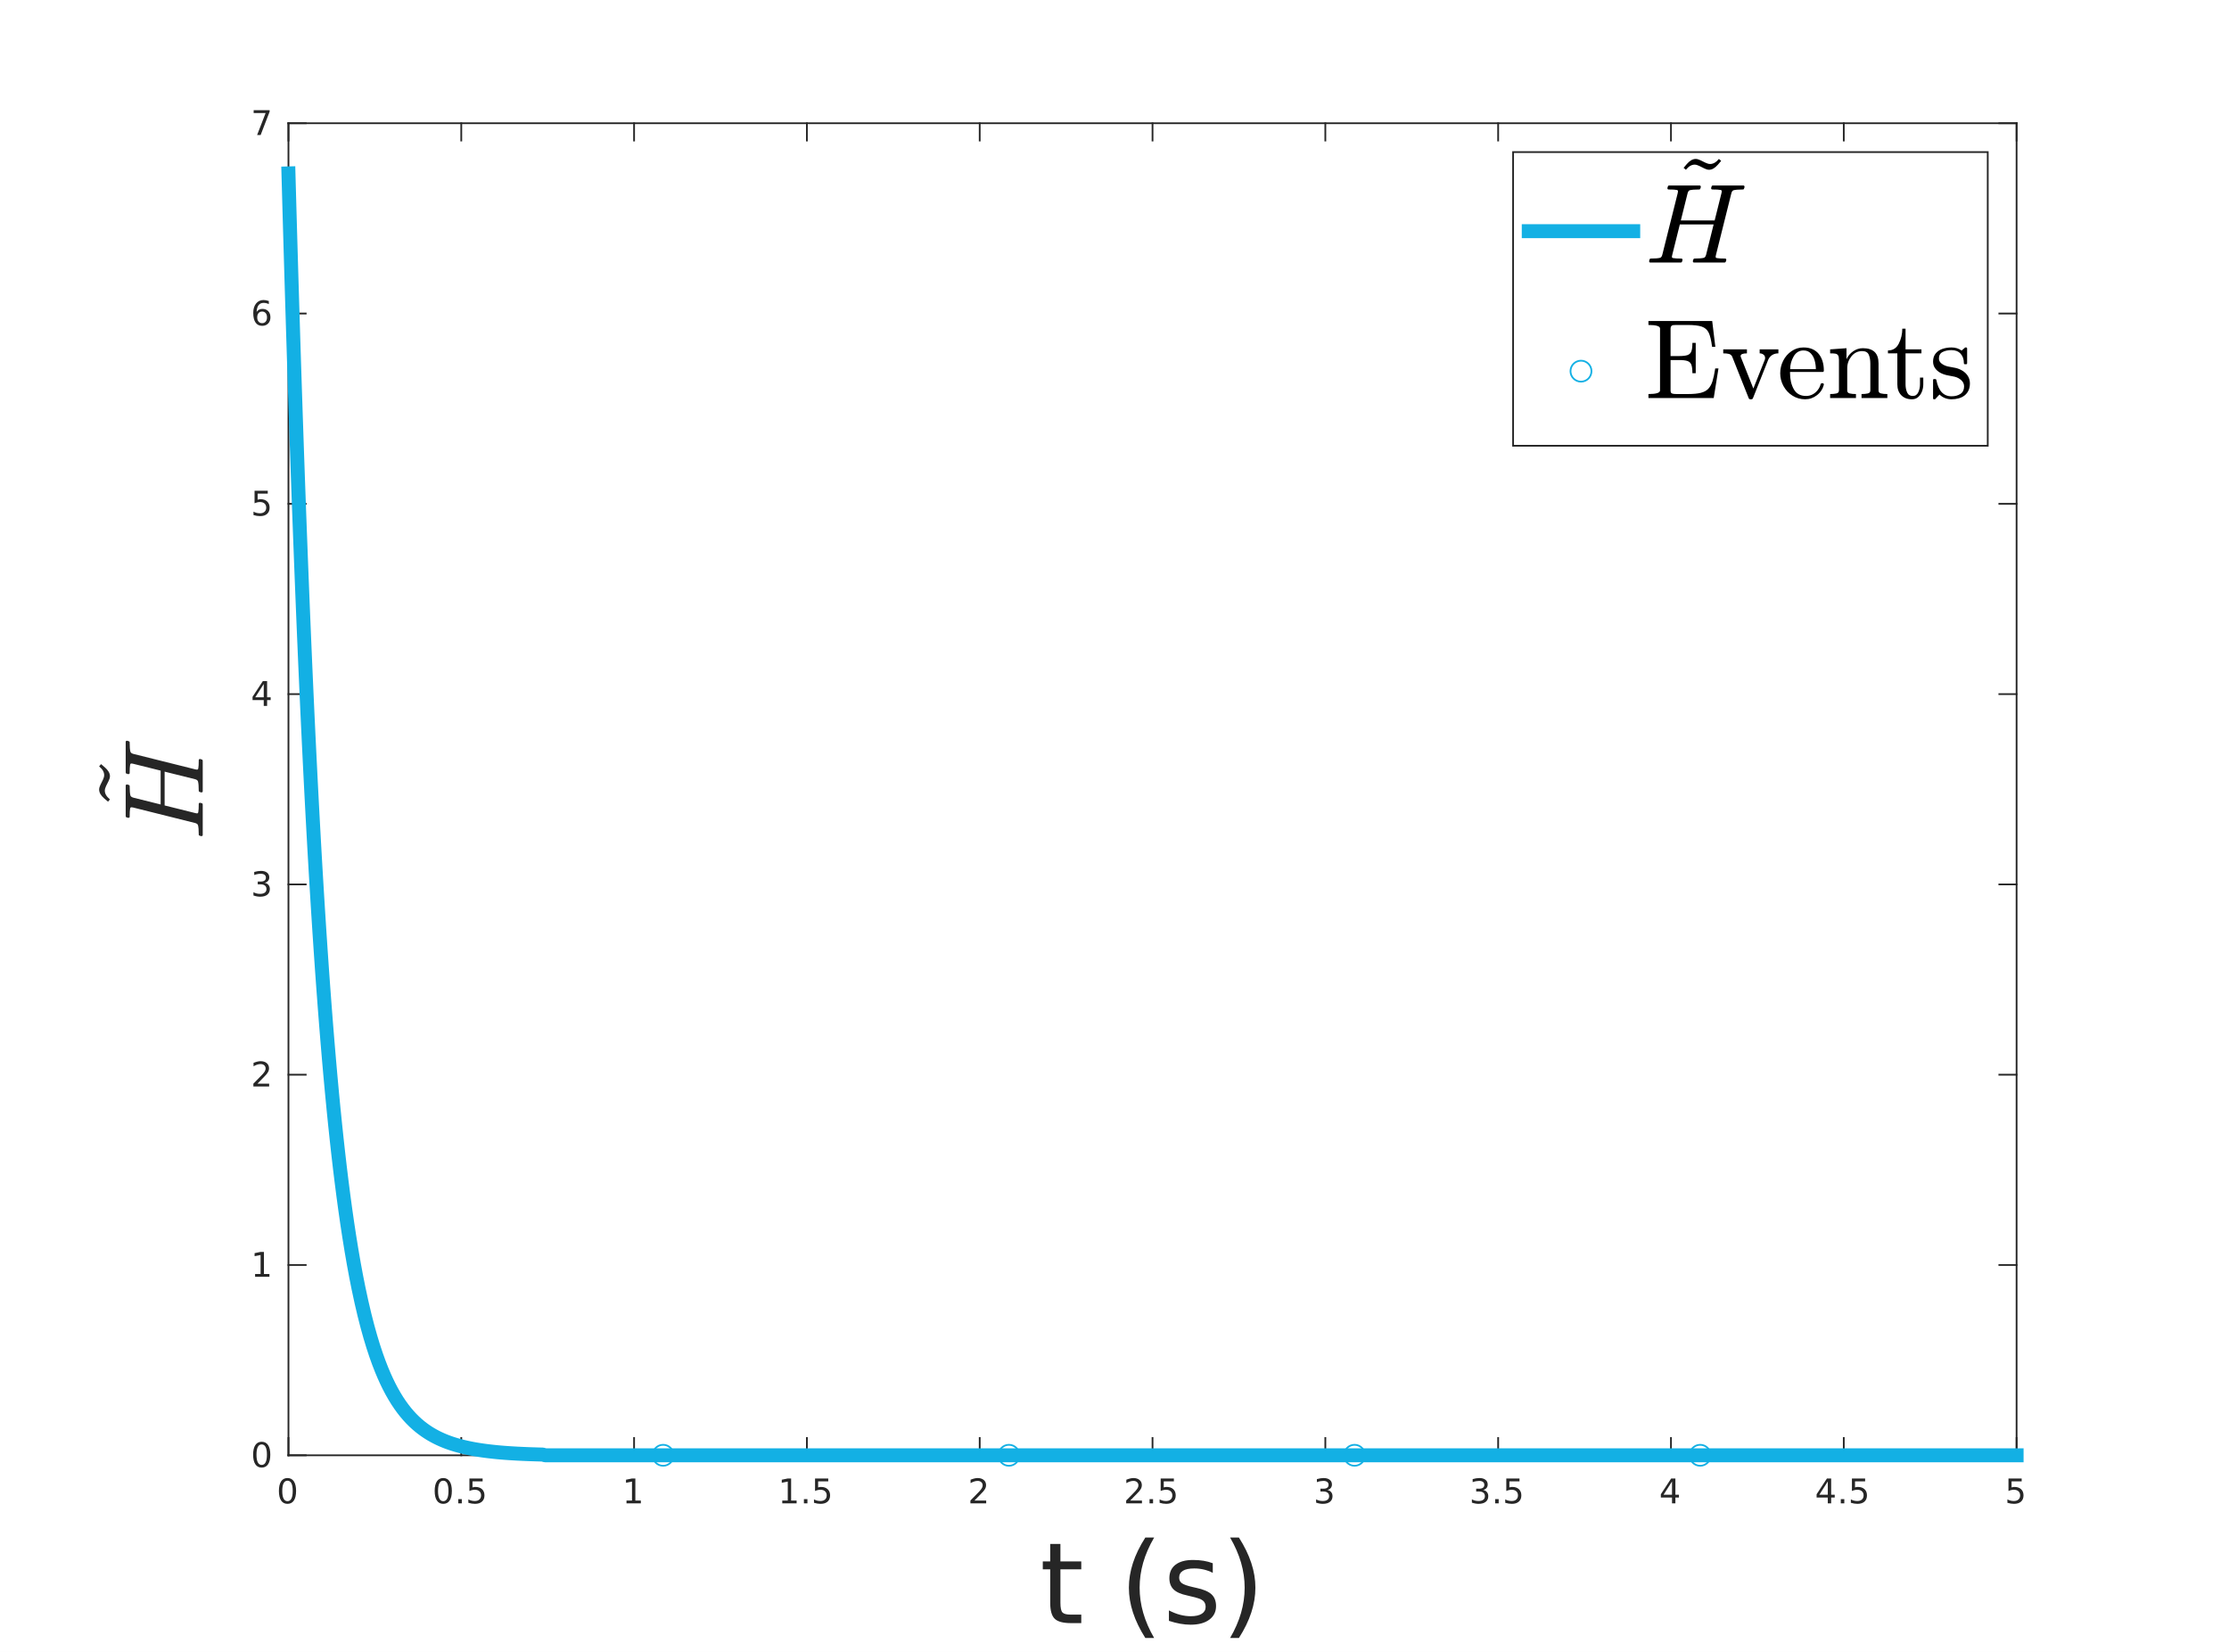 <?xml version="1.0"?>
<!DOCTYPE svg PUBLIC '-//W3C//DTD SVG 1.0//EN'
          'http://www.w3.org/TR/2001/REC-SVG-20010904/DTD/svg10.dtd'>
<svg xmlns:xlink="http://www.w3.org/1999/xlink" style="fill-opacity:1; color-rendering:auto; color-interpolation:auto; text-rendering:auto; stroke:black; stroke-linecap:square; stroke-miterlimit:10; shape-rendering:auto; stroke-opacity:1; fill:black; stroke-dasharray:none; font-weight:normal; stroke-width:1; font-family:'Dialog'; font-style:normal; stroke-linejoin:miter; font-size:12px; stroke-dashoffset:0; image-rendering:auto;" width="850" height="630" xmlns="http://www.w3.org/2000/svg"
><rect width="100%" height="100%" fill="#808080" stroke="none"/><!--Generated by the Batik Graphics2D SVG Generator--><defs id="genericDefs"
  /><g
  ><defs id="defs1"
    ><clipPath clipPathUnits="userSpaceOnUse" id="clipPath1"
      ><path d="M0 0 L850 0 L850 630 L0 630 L0 0 Z"
      /></clipPath
    ></defs
    ><g style="fill:white; stroke:white;"
    ><rect x="0" y="0" width="850" style="clip-path:url(#clipPath1); stroke:none;" height="630"
    /></g
    ><g style="fill:white; text-rendering:optimizeSpeed; color-rendering:optimizeSpeed; image-rendering:optimizeSpeed; shape-rendering:crispEdges; stroke:white; color-interpolation:sRGB;"
    ><rect x="0" width="850" height="630" y="0" style="stroke:none;"
      /><path style="stroke:none;" d="M110 555 L769 555 L769 47 L110 47 Z"
    /></g
    ><g style="fill:rgb(38,38,38); text-rendering:geometricPrecision; image-rendering:optimizeQuality; color-rendering:optimizeQuality; stroke-linejoin:round; stroke:rgb(38,38,38); color-interpolation:linearRGB; stroke-width:0.667;"
    ><line y2="555" style="fill:none;" x1="110" x2="769" y1="555"
      /><line y2="47" style="fill:none;" x1="110" x2="769" y1="47"
      /><line y2="548.42" style="fill:none;" x1="110" x2="110" y1="555"
      /><line y2="548.42" style="fill:none;" x1="175.9" x2="175.9" y1="555"
      /><line y2="548.42" style="fill:none;" x1="241.8" x2="241.8" y1="555"
      /><line y2="548.42" style="fill:none;" x1="307.7" x2="307.7" y1="555"
      /><line y2="548.42" style="fill:none;" x1="373.6" x2="373.6" y1="555"
      /><line y2="548.42" style="fill:none;" x1="439.5" x2="439.5" y1="555"
      /><line y2="548.42" style="fill:none;" x1="505.4" x2="505.4" y1="555"
      /><line y2="548.42" style="fill:none;" x1="571.3" x2="571.3" y1="555"
      /><line y2="548.42" style="fill:none;" x1="637.2" x2="637.2" y1="555"
      /><line y2="548.42" style="fill:none;" x1="703.1" x2="703.1" y1="555"
      /><line y2="548.42" style="fill:none;" x1="769" x2="769" y1="555"
      /><line y2="53.58" style="fill:none;" x1="110" x2="110" y1="47"
      /><line y2="53.58" style="fill:none;" x1="175.9" x2="175.9" y1="47"
      /><line y2="53.58" style="fill:none;" x1="241.8" x2="241.8" y1="47"
      /><line y2="53.58" style="fill:none;" x1="307.7" x2="307.7" y1="47"
      /><line y2="53.58" style="fill:none;" x1="373.6" x2="373.6" y1="47"
      /><line y2="53.58" style="fill:none;" x1="439.5" x2="439.5" y1="47"
      /><line y2="53.58" style="fill:none;" x1="505.4" x2="505.4" y1="47"
      /><line y2="53.58" style="fill:none;" x1="571.3" x2="571.3" y1="47"
      /><line y2="53.58" style="fill:none;" x1="637.2" x2="637.2" y1="47"
      /><line y2="53.58" style="fill:none;" x1="703.1" x2="703.1" y1="47"
      /><line y2="53.58" style="fill:none;" x1="769" x2="769" y1="47"
    /></g
    ><g transform="translate(110,560.333)" style="font-size:13.333px; fill:rgb(38,38,38); text-rendering:geometricPrecision; image-rendering:optimizeQuality; color-rendering:optimizeQuality; font-family:'SansSerif'; stroke:rgb(38,38,38); color-interpolation:linearRGB;"
    ><path style="stroke:none;" d="M-0.375 4.359 Q-1.359 4.359 -1.859 5.336 Q-2.359 6.312 -2.359 8.266 Q-2.359 10.219 -1.859 11.195 Q-1.359 12.172 -0.375 12.172 Q0.625 12.172 1.125 11.195 Q1.625 10.219 1.625 8.266 Q1.625 6.312 1.125 5.336 Q0.625 4.359 -0.375 4.359 ZM-0.375 3.344 Q1.219 3.344 2.062 4.609 Q2.906 5.875 2.906 8.266 Q2.906 10.656 2.062 11.922 Q1.219 13.188 -0.375 13.188 Q-1.953 13.188 -2.797 11.922 Q-3.641 10.656 -3.641 8.266 Q-3.641 5.875 -2.797 4.609 Q-1.953 3.344 -0.375 3.344 Z"
    /></g
    ><g transform="translate(175.9,560.333)" style="font-size:13.333px; fill:rgb(38,38,38); text-rendering:geometricPrecision; image-rendering:optimizeQuality; color-rendering:optimizeQuality; font-family:'SansSerif'; stroke:rgb(38,38,38); color-interpolation:linearRGB;"
    ><path style="stroke:none;" d="M-6.875 4.359 Q-7.859 4.359 -8.359 5.336 Q-8.859 6.312 -8.859 8.266 Q-8.859 10.219 -8.359 11.195 Q-7.859 12.172 -6.875 12.172 Q-5.875 12.172 -5.375 11.195 Q-4.875 10.219 -4.875 8.266 Q-4.875 6.312 -5.375 5.336 Q-5.875 4.359 -6.875 4.359 ZM-6.875 3.344 Q-5.281 3.344 -4.438 4.609 Q-3.594 5.875 -3.594 8.266 Q-3.594 10.656 -4.438 11.922 Q-5.281 13.188 -6.875 13.188 Q-8.453 13.188 -9.297 11.922 Q-10.141 10.656 -10.141 8.266 Q-10.141 5.875 -9.297 4.609 Q-8.453 3.344 -6.875 3.344 ZM-1.14 11.391 L0.204 11.391 L0.204 13 L-1.14 13 L-1.14 11.391 ZM3.108 3.516 L8.139 3.516 L8.139 4.609 L4.28 4.609 L4.28 6.922 Q4.561 6.828 4.842 6.781 Q5.123 6.734 5.389 6.734 Q6.983 6.734 7.912 7.602 Q8.842 8.469 8.842 9.953 Q8.842 11.484 7.889 12.336 Q6.936 13.188 5.202 13.188 Q4.608 13.188 3.983 13.086 Q3.358 12.984 2.701 12.781 L2.701 11.484 Q3.28 11.797 3.889 11.953 Q4.498 12.109 5.17 12.109 Q6.28 12.109 6.92 11.531 Q7.561 10.953 7.561 9.953 Q7.561 8.969 6.92 8.391 Q6.28 7.812 5.17 7.812 Q4.655 7.812 4.147 7.93 Q3.639 8.047 3.108 8.281 L3.108 3.516 Z"
    /></g
    ><g transform="translate(241.8,560.333)" style="font-size:13.333px; fill:rgb(38,38,38); text-rendering:geometricPrecision; image-rendering:optimizeQuality; color-rendering:optimizeQuality; font-family:'SansSerif'; stroke:rgb(38,38,38); color-interpolation:linearRGB;"
    ><path style="stroke:none;" d="M-2.891 11.922 L-0.797 11.922 L-0.797 4.688 L-3.078 5.141 L-3.078 3.984 L-0.812 3.516 L0.484 3.516 L0.484 11.922 L2.578 11.922 L2.578 13 L-2.891 13 L-2.891 11.922 Z"
    /></g
    ><g transform="translate(307.7,560.333)" style="font-size:13.333px; fill:rgb(38,38,38); text-rendering:geometricPrecision; image-rendering:optimizeQuality; color-rendering:optimizeQuality; font-family:'SansSerif'; stroke:rgb(38,38,38); color-interpolation:linearRGB;"
    ><path style="stroke:none;" d="M-9.391 11.922 L-7.297 11.922 L-7.297 4.688 L-9.578 5.141 L-9.578 3.984 L-7.312 3.516 L-6.016 3.516 L-6.016 11.922 L-3.922 11.922 L-3.922 13 L-9.391 13 L-9.391 11.922 ZM-1.14 11.391 L0.204 11.391 L0.204 13 L-1.14 13 L-1.14 11.391 ZM3.108 3.516 L8.139 3.516 L8.139 4.609 L4.28 4.609 L4.28 6.922 Q4.561 6.828 4.842 6.781 Q5.123 6.734 5.389 6.734 Q6.983 6.734 7.912 7.602 Q8.842 8.469 8.842 9.953 Q8.842 11.484 7.889 12.336 Q6.936 13.188 5.202 13.188 Q4.608 13.188 3.983 13.086 Q3.358 12.984 2.701 12.781 L2.701 11.484 Q3.28 11.797 3.889 11.953 Q4.498 12.109 5.17 12.109 Q6.28 12.109 6.92 11.531 Q7.561 10.953 7.561 9.953 Q7.561 8.969 6.92 8.391 Q6.28 7.812 5.17 7.812 Q4.655 7.812 4.147 7.93 Q3.639 8.047 3.108 8.281 L3.108 3.516 Z"
    /></g
    ><g transform="translate(373.6,560.333)" style="font-size:13.333px; fill:rgb(38,38,38); text-rendering:geometricPrecision; image-rendering:optimizeQuality; color-rendering:optimizeQuality; font-family:'SansSerif'; stroke:rgb(38,38,38); color-interpolation:linearRGB;"
    ><path style="stroke:none;" d="M-2 11.922 L2.469 11.922 L2.469 13 L-3.547 13 L-3.547 11.922 Q-2.812 11.172 -1.555 9.898 Q-0.297 8.625 0.031 8.25 Q0.641 7.562 0.883 7.078 Q1.125 6.594 1.125 6.141 Q1.125 5.375 0.602 4.906 Q0.078 4.438 -0.781 4.438 Q-1.391 4.438 -2.055 4.641 Q-2.719 4.844 -3.484 5.281 L-3.484 3.984 Q-2.703 3.672 -2.031 3.508 Q-1.359 3.344 -0.812 3.344 Q0.672 3.344 1.547 4.086 Q2.422 4.828 2.422 6.062 Q2.422 6.641 2.203 7.164 Q1.984 7.688 1.406 8.391 Q1.25 8.578 0.398 9.461 Q-0.453 10.344 -2 11.922 Z"
    /></g
    ><g transform="translate(439.5,560.333)" style="font-size:13.333px; fill:rgb(38,38,38); text-rendering:geometricPrecision; image-rendering:optimizeQuality; color-rendering:optimizeQuality; font-family:'SansSerif'; stroke:rgb(38,38,38); color-interpolation:linearRGB;"
    ><path style="stroke:none;" d="M-8.5 11.922 L-4.031 11.922 L-4.031 13 L-10.047 13 L-10.047 11.922 Q-9.312 11.172 -8.055 9.898 Q-6.797 8.625 -6.469 8.25 Q-5.859 7.562 -5.617 7.078 Q-5.375 6.594 -5.375 6.141 Q-5.375 5.375 -5.898 4.906 Q-6.422 4.438 -7.281 4.438 Q-7.891 4.438 -8.555 4.641 Q-9.219 4.844 -9.984 5.281 L-9.984 3.984 Q-9.203 3.672 -8.531 3.508 Q-7.859 3.344 -7.312 3.344 Q-5.828 3.344 -4.953 4.086 Q-4.078 4.828 -4.078 6.062 Q-4.078 6.641 -4.297 7.164 Q-4.516 7.688 -5.094 8.391 Q-5.25 8.578 -6.102 9.461 Q-6.953 10.344 -8.5 11.922 ZM-1.14 11.391 L0.204 11.391 L0.204 13 L-1.14 13 L-1.14 11.391 ZM3.108 3.516 L8.139 3.516 L8.139 4.609 L4.28 4.609 L4.28 6.922 Q4.561 6.828 4.842 6.781 Q5.123 6.734 5.389 6.734 Q6.983 6.734 7.912 7.602 Q8.842 8.469 8.842 9.953 Q8.842 11.484 7.889 12.336 Q6.936 13.188 5.202 13.188 Q4.608 13.188 3.983 13.086 Q3.358 12.984 2.701 12.781 L2.701 11.484 Q3.28 11.797 3.889 11.953 Q4.498 12.109 5.17 12.109 Q6.28 12.109 6.92 11.531 Q7.561 10.953 7.561 9.953 Q7.561 8.969 6.92 8.391 Q6.28 7.812 5.17 7.812 Q4.655 7.812 4.147 7.93 Q3.639 8.047 3.108 8.281 L3.108 3.516 Z"
    /></g
    ><g transform="translate(505.4,560.333)" style="font-size:13.333px; fill:rgb(38,38,38); text-rendering:geometricPrecision; image-rendering:optimizeQuality; color-rendering:optimizeQuality; font-family:'SansSerif'; stroke:rgb(38,38,38); color-interpolation:linearRGB;"
    ><path style="stroke:none;" d="M0.781 7.891 Q1.703 8.094 2.219 8.711 Q2.734 9.328 2.734 10.25 Q2.734 11.641 1.766 12.414 Q0.797 13.188 -0.984 13.188 Q-1.578 13.188 -2.211 13.07 Q-2.844 12.953 -3.516 12.719 L-3.516 11.469 Q-2.969 11.781 -2.336 11.945 Q-1.703 12.109 -1.016 12.109 Q0.188 12.109 0.82 11.633 Q1.453 11.156 1.453 10.25 Q1.453 9.406 0.867 8.938 Q0.281 8.469 -0.766 8.469 L-1.875 8.469 L-1.875 7.406 L-0.719 7.406 Q0.234 7.406 0.734 7.031 Q1.234 6.656 1.234 5.938 Q1.234 5.219 0.719 4.828 Q0.203 4.438 -0.766 4.438 Q-1.297 4.438 -1.898 4.547 Q-2.5 4.656 -3.219 4.906 L-3.219 3.75 Q-2.5 3.547 -1.859 3.445 Q-1.219 3.344 -0.656 3.344 Q0.812 3.344 1.664 4.008 Q2.516 4.672 2.516 5.812 Q2.516 6.594 2.062 7.141 Q1.609 7.688 0.781 7.891 Z"
    /></g
    ><g transform="translate(571.3,560.333)" style="font-size:13.333px; fill:rgb(38,38,38); text-rendering:geometricPrecision; image-rendering:optimizeQuality; color-rendering:optimizeQuality; font-family:'SansSerif'; stroke:rgb(38,38,38); color-interpolation:linearRGB;"
    ><path style="stroke:none;" d="M-5.719 7.891 Q-4.797 8.094 -4.281 8.711 Q-3.766 9.328 -3.766 10.25 Q-3.766 11.641 -4.734 12.414 Q-5.703 13.188 -7.484 13.188 Q-8.078 13.188 -8.711 13.07 Q-9.344 12.953 -10.016 12.719 L-10.016 11.469 Q-9.469 11.781 -8.836 11.945 Q-8.203 12.109 -7.516 12.109 Q-6.312 12.109 -5.68 11.633 Q-5.047 11.156 -5.047 10.25 Q-5.047 9.406 -5.633 8.938 Q-6.219 8.469 -7.266 8.469 L-8.375 8.469 L-8.375 7.406 L-7.219 7.406 Q-6.266 7.406 -5.766 7.031 Q-5.266 6.656 -5.266 5.938 Q-5.266 5.219 -5.781 4.828 Q-6.297 4.438 -7.266 4.438 Q-7.797 4.438 -8.398 4.547 Q-9 4.656 -9.719 4.906 L-9.719 3.75 Q-9 3.547 -8.359 3.445 Q-7.719 3.344 -7.156 3.344 Q-5.688 3.344 -4.836 4.008 Q-3.984 4.672 -3.984 5.812 Q-3.984 6.594 -4.438 7.141 Q-4.891 7.688 -5.719 7.891 ZM-1.14 11.391 L0.204 11.391 L0.204 13 L-1.14 13 L-1.14 11.391 ZM3.108 3.516 L8.139 3.516 L8.139 4.609 L4.28 4.609 L4.28 6.922 Q4.561 6.828 4.842 6.781 Q5.123 6.734 5.389 6.734 Q6.983 6.734 7.912 7.602 Q8.842 8.469 8.842 9.953 Q8.842 11.484 7.889 12.336 Q6.936 13.188 5.202 13.188 Q4.608 13.188 3.983 13.086 Q3.358 12.984 2.701 12.781 L2.701 11.484 Q3.28 11.797 3.889 11.953 Q4.498 12.109 5.17 12.109 Q6.28 12.109 6.92 11.531 Q7.561 10.953 7.561 9.953 Q7.561 8.969 6.92 8.391 Q6.28 7.812 5.17 7.812 Q4.655 7.812 4.147 7.93 Q3.639 8.047 3.108 8.281 L3.108 3.516 Z"
    /></g
    ><g transform="translate(637.2,560.333)" style="font-size:13.333px; fill:rgb(38,38,38); text-rendering:geometricPrecision; image-rendering:optimizeQuality; color-rendering:optimizeQuality; font-family:'SansSerif'; stroke:rgb(38,38,38); color-interpolation:linearRGB;"
    ><path style="stroke:none;" d="M0.406 4.641 L-2.828 9.703 L0.406 9.703 L0.406 4.641 ZM0.078 3.516 L1.688 3.516 L1.688 9.703 L3.047 9.703 L3.047 10.766 L1.688 10.766 L1.688 13 L0.406 13 L0.406 10.766 L-3.859 10.766 L-3.859 9.531 L0.078 3.516 Z"
    /></g
    ><g transform="translate(703.1,560.333)" style="font-size:13.333px; fill:rgb(38,38,38); text-rendering:geometricPrecision; image-rendering:optimizeQuality; color-rendering:optimizeQuality; font-family:'SansSerif'; stroke:rgb(38,38,38); color-interpolation:linearRGB;"
    ><path style="stroke:none;" d="M-6.094 4.641 L-9.328 9.703 L-6.094 9.703 L-6.094 4.641 ZM-6.422 3.516 L-4.812 3.516 L-4.812 9.703 L-3.453 9.703 L-3.453 10.766 L-4.812 10.766 L-4.812 13 L-6.094 13 L-6.094 10.766 L-10.359 10.766 L-10.359 9.531 L-6.422 3.516 ZM-1.14 11.391 L0.204 11.391 L0.204 13 L-1.14 13 L-1.14 11.391 ZM3.108 3.516 L8.139 3.516 L8.139 4.609 L4.28 4.609 L4.28 6.922 Q4.561 6.828 4.842 6.781 Q5.123 6.734 5.389 6.734 Q6.983 6.734 7.912 7.602 Q8.842 8.469 8.842 9.953 Q8.842 11.484 7.889 12.336 Q6.936 13.188 5.202 13.188 Q4.608 13.188 3.983 13.086 Q3.358 12.984 2.701 12.781 L2.701 11.484 Q3.28 11.797 3.889 11.953 Q4.498 12.109 5.17 12.109 Q6.28 12.109 6.92 11.531 Q7.561 10.953 7.561 9.953 Q7.561 8.969 6.92 8.391 Q6.28 7.812 5.17 7.812 Q4.655 7.812 4.147 7.93 Q3.639 8.047 3.108 8.281 L3.108 3.516 Z"
    /></g
    ><g transform="translate(769,560.333)" style="font-size:13.333px; fill:rgb(38,38,38); text-rendering:geometricPrecision; image-rendering:optimizeQuality; color-rendering:optimizeQuality; font-family:'SansSerif'; stroke:rgb(38,38,38); color-interpolation:linearRGB;"
    ><path style="stroke:none;" d="M-3.094 3.516 L1.938 3.516 L1.938 4.609 L-1.922 4.609 L-1.922 6.922 Q-1.641 6.828 -1.359 6.781 Q-1.078 6.734 -0.812 6.734 Q0.781 6.734 1.711 7.602 Q2.641 8.469 2.641 9.953 Q2.641 11.484 1.688 12.336 Q0.734 13.188 -1 13.188 Q-1.594 13.188 -2.219 13.086 Q-2.844 12.984 -3.5 12.781 L-3.5 11.484 Q-2.922 11.797 -2.312 11.953 Q-1.703 12.109 -1.031 12.109 Q0.078 12.109 0.719 11.531 Q1.359 10.953 1.359 9.953 Q1.359 8.969 0.719 8.391 Q0.078 7.812 -1.031 7.812 Q-1.547 7.812 -2.055 7.93 Q-2.562 8.047 -3.094 8.281 L-3.094 3.516 Z"
    /></g
    ><g transform="translate(439.5,579)" style="font-size:42.667px; fill:rgb(38,38,38); text-rendering:geometricPrecision; image-rendering:optimizeQuality; color-rendering:optimizeQuality; font-family:'SansSerif'; stroke:rgb(38,38,38); color-interpolation:linearRGB;"
    ><path style="stroke:none;" d="M-35.125 9.812 L-35.125 16.484 L-27.172 16.484 L-27.172 19.484 L-35.125 19.484 L-35.125 32.25 Q-35.125 35.125 -34.336 35.945 Q-33.547 36.766 -31.141 36.766 L-27.172 36.766 L-27.172 40 L-31.141 40 Q-35.609 40 -37.312 38.328 Q-39.016 36.656 -39.016 32.25 L-39.016 19.484 L-41.844 19.484 L-41.844 16.484 L-39.016 16.484 L-39.016 9.812 L-35.125 9.812 ZM0.612 7.375 Q-2.2 12.203 -3.559 16.93 Q-4.919 21.656 -4.919 26.5 Q-4.919 31.344 -3.544 36.102 Q-2.169 40.859 0.612 45.672 L-2.747 45.672 Q-5.888 40.734 -7.45 35.969 Q-9.013 31.203 -9.013 26.5 Q-9.013 21.812 -7.466 17.07 Q-5.919 12.328 -2.747 7.375 L0.612 7.375 ZM22.973 17.172 L22.973 20.828 Q21.332 19.984 19.567 19.57 Q17.801 19.156 15.91 19.156 Q13.035 19.156 11.598 20.039 Q10.16 20.922 10.16 22.672 Q10.16 24.016 11.192 24.781 Q12.223 25.547 15.332 26.25 L16.645 26.547 Q20.77 27.422 22.496 29.031 Q24.223 30.641 24.223 33.516 Q24.223 36.781 21.637 38.695 Q19.051 40.609 14.504 40.609 Q12.614 40.609 10.567 40.242 Q8.52 39.875 6.254 39.141 L6.254 35.156 Q8.395 36.266 10.473 36.82 Q12.551 37.375 14.598 37.375 Q17.317 37.375 18.785 36.438 Q20.254 35.5 20.254 33.812 Q20.254 32.234 19.2 31.391 Q18.145 30.547 14.551 29.781 L13.207 29.453 Q9.614 28.703 8.02 27.141 Q6.426 25.578 6.426 22.844 Q6.426 19.531 8.778 17.727 Q11.129 15.922 15.457 15.922 Q17.598 15.922 19.488 16.234 Q21.379 16.547 22.973 17.172 ZM29.587 7.375 L32.947 7.375 Q36.103 12.328 37.665 17.07 Q39.228 21.812 39.228 26.5 Q39.228 31.203 37.665 35.969 Q36.103 40.734 32.947 45.672 L29.587 45.672 Q32.384 40.859 33.759 36.102 Q35.134 31.344 35.134 26.5 Q35.134 21.656 33.759 16.93 Q32.384 12.203 29.587 7.375 Z"
    /></g
    ><g style="fill:rgb(38,38,38); text-rendering:geometricPrecision; image-rendering:optimizeQuality; color-rendering:optimizeQuality; stroke-linejoin:round; stroke:rgb(38,38,38); color-interpolation:linearRGB; stroke-width:0.667;"
    ><line y2="47" style="fill:none;" x1="110" x2="110" y1="555"
      /><line y2="47" style="fill:none;" x1="769" x2="769" y1="555"
      /><line y2="555" style="fill:none;" x1="110" x2="116.58" y1="555"
      /><line y2="482.429" style="fill:none;" x1="110" x2="116.58" y1="482.429"
      /><line y2="409.857" style="fill:none;" x1="110" x2="116.58" y1="409.857"
      /><line y2="337.286" style="fill:none;" x1="110" x2="116.58" y1="337.286"
      /><line y2="264.714" style="fill:none;" x1="110" x2="116.58" y1="264.714"
      /><line y2="192.143" style="fill:none;" x1="110" x2="116.58" y1="192.143"
      /><line y2="119.571" style="fill:none;" x1="110" x2="116.58" y1="119.571"
      /><line y2="47" style="fill:none;" x1="110" x2="116.58" y1="47"
      /><line y2="555" style="fill:none;" x1="769" x2="762.42" y1="555"
      /><line y2="482.429" style="fill:none;" x1="769" x2="762.42" y1="482.429"
      /><line y2="409.857" style="fill:none;" x1="769" x2="762.42" y1="409.857"
      /><line y2="337.286" style="fill:none;" x1="769" x2="762.42" y1="337.286"
      /><line y2="264.714" style="fill:none;" x1="769" x2="762.42" y1="264.714"
      /><line y2="192.143" style="fill:none;" x1="769" x2="762.42" y1="192.143"
      /><line y2="119.571" style="fill:none;" x1="769" x2="762.42" y1="119.571"
      /><line y2="47" style="fill:none;" x1="769" x2="762.42" y1="47"
    /></g
    ><g transform="translate(104.667,555)" style="font-size:13.333px; fill:rgb(38,38,38); text-rendering:geometricPrecision; image-rendering:optimizeQuality; color-rendering:optimizeQuality; font-family:'SansSerif'; stroke:rgb(38,38,38); color-interpolation:linearRGB;"
    ><path style="stroke:none;" d="M-4.875 -4.141 Q-5.859 -4.141 -6.359 -3.164 Q-6.859 -2.188 -6.859 -0.234 Q-6.859 1.719 -6.359 2.695 Q-5.859 3.672 -4.875 3.672 Q-3.875 3.672 -3.375 2.695 Q-2.875 1.719 -2.875 -0.234 Q-2.875 -2.188 -3.375 -3.164 Q-3.875 -4.141 -4.875 -4.141 ZM-4.875 -5.156 Q-3.281 -5.156 -2.438 -3.891 Q-1.594 -2.625 -1.594 -0.234 Q-1.594 2.156 -2.438 3.422 Q-3.281 4.688 -4.875 4.688 Q-6.453 4.688 -7.297 3.422 Q-8.141 2.156 -8.141 -0.234 Q-8.141 -2.625 -7.297 -3.891 Q-6.453 -5.156 -4.875 -5.156 Z"
    /></g
    ><g transform="translate(104.667,482.429)" style="font-size:13.333px; fill:rgb(38,38,38); text-rendering:geometricPrecision; image-rendering:optimizeQuality; color-rendering:optimizeQuality; font-family:'SansSerif'; stroke:rgb(38,38,38); color-interpolation:linearRGB;"
    ><path style="stroke:none;" d="M-7.391 3.422 L-5.297 3.422 L-5.297 -3.812 L-7.578 -3.359 L-7.578 -4.516 L-5.312 -4.984 L-4.016 -4.984 L-4.016 3.422 L-1.922 3.422 L-1.922 4.5 L-7.391 4.5 L-7.391 3.422 Z"
    /></g
    ><g transform="translate(104.667,409.857)" style="font-size:13.333px; fill:rgb(38,38,38); text-rendering:geometricPrecision; image-rendering:optimizeQuality; color-rendering:optimizeQuality; font-family:'SansSerif'; stroke:rgb(38,38,38); color-interpolation:linearRGB;"
    ><path style="stroke:none;" d="M-6.5 3.422 L-2.031 3.422 L-2.031 4.5 L-8.047 4.5 L-8.047 3.422 Q-7.312 2.672 -6.055 1.398 Q-4.797 0.125 -4.469 -0.25 Q-3.859 -0.938 -3.617 -1.422 Q-3.375 -1.906 -3.375 -2.359 Q-3.375 -3.125 -3.898 -3.594 Q-4.422 -4.062 -5.281 -4.062 Q-5.891 -4.062 -6.555 -3.859 Q-7.219 -3.656 -7.984 -3.219 L-7.984 -4.516 Q-7.203 -4.828 -6.531 -4.992 Q-5.859 -5.156 -5.312 -5.156 Q-3.828 -5.156 -2.953 -4.414 Q-2.078 -3.672 -2.078 -2.438 Q-2.078 -1.859 -2.297 -1.336 Q-2.516 -0.812 -3.094 -0.109 Q-3.25 0.078 -4.102 0.961 Q-4.953 1.844 -6.5 3.422 Z"
    /></g
    ><g transform="translate(104.667,337.286)" style="font-size:13.333px; fill:rgb(38,38,38); text-rendering:geometricPrecision; image-rendering:optimizeQuality; color-rendering:optimizeQuality; font-family:'SansSerif'; stroke:rgb(38,38,38); color-interpolation:linearRGB;"
    ><path style="stroke:none;" d="M-3.719 -0.609 Q-2.797 -0.406 -2.281 0.211 Q-1.766 0.828 -1.766 1.75 Q-1.766 3.141 -2.734 3.914 Q-3.703 4.688 -5.484 4.688 Q-6.078 4.688 -6.711 4.57 Q-7.344 4.453 -8.016 4.219 L-8.016 2.969 Q-7.469 3.281 -6.836 3.445 Q-6.203 3.609 -5.516 3.609 Q-4.312 3.609 -3.68 3.133 Q-3.047 2.656 -3.047 1.75 Q-3.047 0.906 -3.633 0.438 Q-4.219 -0.031 -5.266 -0.031 L-6.375 -0.031 L-6.375 -1.094 L-5.219 -1.094 Q-4.266 -1.094 -3.766 -1.469 Q-3.266 -1.844 -3.266 -2.562 Q-3.266 -3.281 -3.781 -3.672 Q-4.297 -4.062 -5.266 -4.062 Q-5.797 -4.062 -6.398 -3.953 Q-7 -3.844 -7.719 -3.594 L-7.719 -4.75 Q-7 -4.953 -6.359 -5.055 Q-5.719 -5.156 -5.156 -5.156 Q-3.688 -5.156 -2.836 -4.492 Q-1.984 -3.828 -1.984 -2.688 Q-1.984 -1.906 -2.438 -1.359 Q-2.891 -0.812 -3.719 -0.609 Z"
    /></g
    ><g transform="translate(104.667,264.714)" style="font-size:13.333px; fill:rgb(38,38,38); text-rendering:geometricPrecision; image-rendering:optimizeQuality; color-rendering:optimizeQuality; font-family:'SansSerif'; stroke:rgb(38,38,38); color-interpolation:linearRGB;"
    ><path style="stroke:none;" d="M-4.094 -3.859 L-7.328 1.203 L-4.094 1.203 L-4.094 -3.859 ZM-4.422 -4.984 L-2.812 -4.984 L-2.812 1.203 L-1.453 1.203 L-1.453 2.266 L-2.812 2.266 L-2.812 4.5 L-4.094 4.5 L-4.094 2.266 L-8.359 2.266 L-8.359 1.031 L-4.422 -4.984 Z"
    /></g
    ><g transform="translate(104.667,192.143)" style="font-size:13.333px; fill:rgb(38,38,38); text-rendering:geometricPrecision; image-rendering:optimizeQuality; color-rendering:optimizeQuality; font-family:'SansSerif'; stroke:rgb(38,38,38); color-interpolation:linearRGB;"
    ><path style="stroke:none;" d="M-7.594 -4.984 L-2.562 -4.984 L-2.562 -3.891 L-6.422 -3.891 L-6.422 -1.578 Q-6.141 -1.672 -5.859 -1.719 Q-5.578 -1.766 -5.312 -1.766 Q-3.719 -1.766 -2.789 -0.898 Q-1.859 -0.031 -1.859 1.453 Q-1.859 2.984 -2.812 3.836 Q-3.766 4.688 -5.5 4.688 Q-6.094 4.688 -6.719 4.586 Q-7.344 4.484 -8 4.281 L-8 2.984 Q-7.422 3.297 -6.812 3.453 Q-6.203 3.609 -5.531 3.609 Q-4.422 3.609 -3.781 3.031 Q-3.141 2.453 -3.141 1.453 Q-3.141 0.469 -3.781 -0.109 Q-4.422 -0.688 -5.531 -0.688 Q-6.047 -0.688 -6.555 -0.57 Q-7.062 -0.453 -7.594 -0.219 L-7.594 -4.984 Z"
    /></g
    ><g transform="translate(104.667,119.571)" style="font-size:13.333px; fill:rgb(38,38,38); text-rendering:geometricPrecision; image-rendering:optimizeQuality; color-rendering:optimizeQuality; font-family:'SansSerif'; stroke:rgb(38,38,38); color-interpolation:linearRGB;"
    ><path style="stroke:none;" d="M-4.703 -0.75 Q-5.578 -0.75 -6.078 -0.156 Q-6.578 0.438 -6.578 1.453 Q-6.578 2.484 -6.078 3.078 Q-5.578 3.672 -4.703 3.672 Q-3.844 3.672 -3.344 3.078 Q-2.844 2.484 -2.844 1.453 Q-2.844 0.438 -3.344 -0.156 Q-3.844 -0.75 -4.703 -0.75 ZM-2.156 -4.766 L-2.156 -3.594 Q-2.641 -3.828 -3.133 -3.945 Q-3.625 -4.062 -4.109 -4.062 Q-5.375 -4.062 -6.047 -3.211 Q-6.719 -2.359 -6.812 -0.625 Q-6.438 -1.172 -5.875 -1.469 Q-5.312 -1.766 -4.625 -1.766 Q-3.203 -1.766 -2.375 -0.898 Q-1.547 -0.031 -1.547 1.453 Q-1.547 2.922 -2.414 3.805 Q-3.281 4.688 -4.703 4.688 Q-6.359 4.688 -7.227 3.422 Q-8.094 2.156 -8.094 -0.234 Q-8.094 -2.469 -7.023 -3.812 Q-5.953 -5.156 -4.156 -5.156 Q-3.688 -5.156 -3.195 -5.055 Q-2.703 -4.953 -2.156 -4.766 Z"
    /></g
    ><g transform="translate(104.667,47)" style="font-size:13.333px; fill:rgb(38,38,38); text-rendering:geometricPrecision; image-rendering:optimizeQuality; color-rendering:optimizeQuality; font-family:'SansSerif'; stroke:rgb(38,38,38); color-interpolation:linearRGB;"
    ><path style="stroke:none;" d="M-7.938 -4.984 L-1.844 -4.984 L-1.844 -4.438 L-5.281 4.5 L-6.625 4.5 L-3.375 -3.891 L-7.938 -3.891 L-7.938 -4.984 Z"
    /></g
    ><g transform="translate(92.667,301) rotate(-90)" style="font-size:42.667px; fill:rgb(38,38,38); text-rendering:geometricPrecision; image-rendering:optimizeQuality; color-rendering:optimizeQuality; font-family:'mwa_cmr10'; stroke:rgb(38,38,38); color-interpolation:linearRGB;"
    ><path style="stroke:none;" d="M-4.734 -51.473 L-3.484 -52.942 Q-1.812 -54.864 -0.124 -54.864 Q0.688 -54.864 1.665 -54.38 Q2.641 -53.895 3.618 -53.419 Q4.594 -52.942 5.407 -52.942 Q7.141 -52.942 8.735 -54.864 L9.594 -54.13 L8.36 -52.692 Q6.657 -50.739 5.001 -50.739 Q4.173 -50.739 3.196 -51.231 Q2.219 -51.723 1.243 -52.208 Q0.266 -52.692 -0.546 -52.692 Q-2.265 -52.692 -3.859 -50.739 L-4.734 -51.473 Z"
      /><path style="stroke:none;" d="M-17.451 -15.36 Q-17.873 -15.36 -17.873 -15.923 Q-17.857 -16.032 -17.787 -16.298 Q-17.717 -16.563 -17.607 -16.72 Q-17.498 -16.876 -17.326 -16.876 Q-14.701 -16.876 -13.67 -17.173 Q-13.107 -17.36 -12.857 -18.313 L-6.951 -41.938 Q-6.873 -42.36 -6.873 -42.532 Q-6.873 -42.985 -7.388 -43.048 Q-8.185 -43.219 -10.482 -43.219 Q-10.904 -43.219 -10.904 -43.782 Q-10.748 -44.329 -10.67 -44.532 Q-10.592 -44.735 -10.185 -44.735 L1.377 -44.735 Q1.83 -44.735 1.83 -44.173 Q1.799 -44.063 1.736 -43.813 Q1.674 -43.563 1.573 -43.391 Q1.471 -43.219 1.252 -43.219 Q-1.373 -43.219 -2.404 -42.923 Q-2.967 -42.719 -3.217 -41.751 L-5.795 -31.407 L7.112 -31.407 L9.736 -41.938 Q9.83 -42.36 9.83 -42.532 Q9.83 -42.985 9.299 -43.048 Q8.486 -43.219 6.205 -43.219 Q5.768 -43.219 5.768 -43.782 Q5.924 -44.329 6.002 -44.532 Q6.08 -44.735 6.502 -44.735 L18.08 -44.735 Q18.502 -44.735 18.502 -44.173 Q18.471 -44.063 18.408 -43.798 Q18.346 -43.532 18.229 -43.376 Q18.111 -43.219 17.955 -43.219 Q15.33 -43.219 14.299 -42.923 Q13.721 -42.735 13.471 -41.751 L7.58 -18.157 Q7.487 -17.735 7.487 -17.548 Q7.487 -17.11 8.018 -17.048 Q8.83 -16.876 11.111 -16.876 Q11.549 -16.876 11.549 -16.298 Q11.424 -15.798 11.299 -15.579 Q11.174 -15.36 10.815 -15.36 L-0.763 -15.36 Q-1.201 -15.36 -1.201 -15.923 Q-1.123 -16.235 -1.076 -16.384 Q-1.029 -16.532 -0.912 -16.704 Q-0.795 -16.876 -0.638 -16.876 Q1.986 -16.876 3.018 -17.173 Q3.58 -17.36 3.846 -18.313 L6.721 -29.891 L-6.17 -29.891 L-9.092 -18.157 Q-9.201 -17.626 -9.201 -17.548 Q-9.201 -17.11 -8.67 -17.048 Q-7.857 -16.876 -5.56 -16.876 Q-5.154 -16.876 -5.154 -16.298 Q-5.295 -15.735 -5.388 -15.548 Q-5.482 -15.36 -5.888 -15.36 L-17.451 -15.36 Z"
    /></g
    ><g style="stroke-linecap:butt; fill:rgb(19,176,228); text-rendering:geometricPrecision; image-rendering:optimizeQuality; color-rendering:optimizeQuality; stroke-linejoin:round; stroke:rgb(19,176,228); color-interpolation:linearRGB; stroke-width:5.333;"
    ><path d="M110 66.137 L110.09 69.425 L110.181 72.69 L110.271 75.934 L110.361 79.156 L110.606 87.807 L110.852 96.305 L111.097 104.658 L111.342 112.866 L111.715 125.051 L112.087 136.916 L112.459 148.469 L112.832 159.711 L113.217 171.032 L113.603 182.041 L113.988 192.745 L114.373 203.152 L114.776 213.726 L115.179 223.987 L115.582 233.951 L115.985 243.618 L116.413 253.604 L116.842 263.27 L117.27 272.632 L117.699 281.703 L118.131 290.564 L118.563 299.135 L118.995 307.437 L119.427 315.471 L119.896 323.911 L120.365 332.053 L120.834 339.913 L121.303 347.504 L121.801 355.269 L122.299 362.751 L122.797 369.957 L123.296 376.888 L123.834 384.094 L124.372 391.01 L124.91 397.643 L125.449 404.015 L126.025 410.554 L126.602 416.81 L127.179 422.797 L127.756 428.522 L128.371 434.357 L128.987 439.923 L129.603 445.236 L130.219 450.301 L130.953 456.034 L131.688 461.455 L132.423 466.579 L133.158 471.42 L134.043 476.891 L134.927 482 L135.812 486.776 L136.696 491.231 L137.831 496.515 L138.965 501.363 L140.099 505.797 L141.234 509.861 L142.311 513.409 L143.389 516.668 L144.466 519.672 L145.544 522.437 L146.493 524.687 L147.442 526.777 L148.391 528.722 L149.34 530.529 L150.413 532.423 L151.486 534.172 L152.559 535.776 L153.632 537.256 L154.713 538.635 L155.793 539.898 L156.874 541.066 L157.955 542.14 L159.006 543.106 L160.057 543.998 L161.108 544.818 L162.159 545.58 L163.22 546.291 L164.282 546.952 L165.343 547.554 L166.405 548.12 L167.479 548.643 L168.553 549.129 L169.627 549.579 L170.701 549.993 L171.802 550.385 L172.903 550.747 L174.004 551.081 L175.105 551.386 L176.436 551.734 L177.767 552.039 L179.098 552.322 L180.429 552.583 L181.621 552.794 L182.813 552.982 L184.004 553.164 L185.196 553.324 L186.348 553.469 L187.5 553.599 L188.653 553.723 L189.805 553.839 L190.858 553.933 L191.911 554.02 L192.964 554.1 L194.017 554.173 L195.137 554.245 L196.257 554.311 L197.377 554.376 L198.497 554.427 L199.543 554.477 L200.59 554.521 L201.636 554.565 L202.683 554.601 L203.731 554.63 L204.78 554.666 L205.828 554.695 L206.877 554.717 L207.936 555 L208.996 555 L210.055 555 L211.115 555 L212.141 555 L213.167 555 L214.193 555 L215.219 555 L216.183 555 L217.147 555 L218.111 555 L219.075 555 L220.031 555 L220.986 555 L221.942 555 L222.898 555 L223.889 555 L224.881 555 L225.872 555 L226.863 555 L227.785 555 L228.707 555 L229.629 555 L230.551 555 L231.474 555 L232.397 555 L233.32 555 L234.242 555 L235.258 555 L236.275 555 L237.291 555 L238.307 555 L239.307 555 L240.306 555 L241.305 555 L242.305 555 L243.484 555 L244.663 555 L245.842 555 L247.02 555 L247.986 555 L248.952 555 L249.917 555 L250.882 555 L251.381 555 L251.88 555 L252.378 555 L252.877 555 L252.877 555 L253.658 555 L254.439 555 L255.22 555 L256.001 555 L256.782 555 L257.563 555 L258.344 555 L259.125 555 L259.898 555 L260.672 555 L261.445 555 L262.218 555 L262.985 555 L263.752 555 L264.519 555 L265.286 555 L266.057 555 L266.828 555 L267.599 555 L268.37 555 L269.096 555 L269.822 555 L270.548 555 L271.273 555 L272.034 555 L272.794 555 L273.555 555 L274.315 555 L275.071 555 L275.827 555 L276.583 555 L277.339 555 L278.19 555 L279.041 555 L279.892 555 L280.743 555 L281.554 555 L282.364 555 L283.175 555 L283.985 555 L284.834 555 L285.683 555 L286.533 555 L287.382 555 L288.266 555 L289.15 555 L290.034 555 L290.917 555 L291.837 555 L292.756 555 L293.676 555 L294.595 555 L295.575 555 L296.554 555 L297.534 555 L298.513 555 L299.62 555 L300.727 555 L301.834 555 L302.94 555 L304.06 555 L305.178 555 L306.298 555 L307.416 555 L308.529 555 L309.642 555 L310.755 555 L311.868 555 L312.881 555 L313.895 555 L314.908 555 L315.921 555 L316.995 555 L318.068 555 L319.141 555 L320.214 555 L321.202 555 L322.191 555 L323.179 555 L324.167 555 L325.163 555 L326.159 555 L327.154 555 L328.15 555 L329.157 555 L330.164 555 L331.171 555 L332.179 555 L333.102 555 L334.025 555 L334.948 555 L335.871 555 L336.846 555 L337.821 555 L338.796 555 L339.771 555 L340.673 555 L341.574 555 L342.475 555 L343.376 555 L344.251 555 L345.126 555 L346.001 555 L346.876 555 L347.753 555 L348.631 555 L349.509 555 L350.386 555 L351.318 555 L352.25 555 L353.182 555 L354.114 555 L355.086 555 L356.058 555 L357.03 555 L358.002 555 L358.966 555 L359.93 555 L360.894 555 L361.858 555 L362.808 555 L363.757 555 L364.707 555 L365.656 555 L366.853 555 L368.05 555 L369.247 555 L370.444 555 L371.401 555 L372.357 555 L373.314 555 L374.271 555 L375.228 555 L376.185 555 L377.141 555 L378.098 555 L378.992 555 L379.886 555 L380.779 555 L381.673 555 L382.44 555 L383.207 555 L383.974 555 L384.741 555 L384.741 555 L385.508 555 L386.275 555 L387.041 555 L387.808 555 L388.575 555 L389.342 555 L390.109 555 L390.876 555 L391.622 555 L392.368 555 L393.115 555 L393.861 555 L394.588 555 L395.315 555 L396.042 555 L396.769 555 L397.637 555 L398.506 555 L399.375 555 L400.244 555 L401.03 555 L401.816 555 L402.602 555 L403.388 555 L404.134 555 L404.879 555 L405.625 555 L406.37 555 L407.22 555 L408.071 555 L408.921 555 L409.772 555 L410.54 555 L411.308 555 L412.076 555 L412.844 555 L413.672 555 L414.5 555 L415.328 555 L416.156 555 L417.015 555 L417.874 555 L418.733 555 L419.592 555 L420.518 555 L421.444 555 L422.37 555 L423.296 555 L424.24 555 L425.185 555 L426.13 555 L427.074 555 L428.113 555 L429.153 555 L430.192 555 L431.231 555 L432.394 555 L433.557 555 L434.72 555 L435.883 555 L436.954 555 L438.026 555 L439.097 555 L440.169 555 L441.21 555 L442.252 555 L443.293 555 L444.335 555 L445.434 555 L446.534 555 L447.633 555 L448.733 555 L449.787 555 L450.841 555 L451.896 555 L452.95 555 L453.937 555 L454.924 555 L455.911 555 L456.898 555 L457.922 555 L458.946 555 L459.97 555 L460.995 555 L461.952 555 L462.909 555 L463.866 555 L464.823 555 L465.765 555 L466.706 555 L467.648 555 L468.589 555 L469.453 555 L470.317 555 L471.181 555 L472.045 555 L472.978 555 L473.912 555 L474.846 555 L475.779 555 L476.685 555 L477.591 555 L478.497 555 L479.403 555 L480.255 555 L481.106 555 L481.958 555 L482.81 555 L483.704 555 L484.598 555 L485.492 555 L486.386 555 L487.296 555 L488.207 555 L489.117 555 L490.027 555 L491.053 555 L492.079 555 L493.104 555 L494.13 555 L495.108 555 L496.085 555 L497.063 555 L498.041 555 L499.128 555 L500.215 555 L501.303 555 L502.39 555 L503.38 555 L504.369 555 L505.359 555 L506.349 555 L507.339 555 L508.328 555 L509.318 555 L510.308 555 L511.248 555 L512.187 555 L513.127 555 L514.067 555 L514.686 555 L515.304 555 L515.923 555 L516.541 555 L516.541 555 L517.319 555 L518.096 555 L518.874 555 L519.651 555 L520.429 555 L521.206 555 L521.984 555 L522.761 555 L523.525 555 L524.288 555 L525.051 555 L525.815 555 L526.589 555 L527.364 555 L528.139 555 L528.913 555 L529.684 555 L530.455 555 L531.226 555 L531.997 555 L532.754 555 L533.51 555 L534.265 555 L535.021 555 L535.774 555 L536.528 555 L537.281 555 L538.034 555 L538.825 555 L539.616 555 L540.408 555 L541.199 555 L542.01 555 L542.82 555 L543.63 555 L544.441 555 L545.269 555 L546.097 555 L546.925 555 L547.753 555 L548.612 555 L549.471 555 L550.33 555 L551.189 555 L552.046 555 L552.902 555 L553.759 555 L554.615 555 L555.534 555 L556.454 555 L557.373 555 L558.292 555 L559.246 555 L560.201 555 L561.155 555 L562.109 555 L563.131 555 L564.153 555 L565.174 555 L566.196 555 L567.218 555 L568.241 555 L569.264 555 L570.287 555 L571.521 555 L572.756 555 L573.991 555 L575.225 555 L576.298 555 L577.37 555 L578.442 555 L579.514 555 L580.556 555 L581.598 555 L582.64 555 L583.682 555 L584.732 555 L585.783 555 L586.834 555 L587.884 555 L588.86 555 L589.837 555 L590.813 555 L591.789 555 L592.731 555 L593.673 555 L594.615 555 L595.557 555 L596.459 555 L597.362 555 L598.264 555 L599.167 555 L600.154 555 L601.142 555 L602.129 555 L603.117 555 L603.996 555 L604.876 555 L605.756 555 L606.636 555 L607.54 555 L608.444 555 L609.349 555 L610.253 555 L611.138 555 L612.023 555 L612.908 555 L613.793 555 L614.725 555 L615.658 555 L616.59 555 L617.523 555 L618.466 555 L619.409 555 L620.353 555 L621.296 555 L622.251 555 L623.207 555 L624.162 555 L625.118 555 L626.07 555 L627.023 555 L627.976 555 L628.928 555 L630.154 555 L631.38 555 L632.606 555 L633.832 555 L634.798 555 L635.763 555 L636.728 555 L637.693 555 L638.659 555 L639.624 555 L640.589 555 L641.554 555 L642.437 555 L643.319 555 L644.201 555 L645.084 555 L645.898 555 L646.712 555 L647.527 555 L648.341 555 L648.341 555 L649.119 555 L649.898 555 L650.676 555 L651.454 555 L652.232 555 L653.01 555 L653.788 555 L654.567 555 L655.345 555 L656.123 555 L656.901 555 L657.68 555 L658.458 555 L659.237 555 L660.016 555 L660.794 555 L661.558 555 L662.321 555 L663.085 555 L663.849 555 L664.649 555 L665.451 555 L666.251 555 L667.052 555 L667.846 555 L668.641 555 L669.435 555 L670.229 555 L670.995 555 L671.76 555 L672.526 555 L673.292 555 L674.113 555 L674.933 555 L675.754 555 L676.574 555 L677.443 555 L678.313 555 L679.182 555 L680.051 555 L680.898 555 L681.744 555 L682.59 555 L683.436 555 L684.397 555 L685.358 555 L686.319 555 L687.28 555 L688.273 555 L689.265 555 L690.258 555 L691.251 555 L692.29 555 L693.329 555 L694.368 555 L695.407 555 L696.486 555 L697.565 555 L698.644 555 L699.723 555 L700.873 555 L702.022 555 L703.171 555 L704.321 555 L705.336 555 L706.351 555 L707.365 555 L708.38 555 L709.444 555 L710.508 555 L711.572 555 L712.636 555 L713.705 555 L714.774 555 L715.843 555 L716.912 555 L717.895 555 L718.879 555 L719.862 555 L720.845 555 L721.87 555 L722.894 555 L723.918 555 L724.943 555 L725.935 555 L726.927 555 L727.919 555 L728.911 555 L729.843 555 L730.775 555 L731.707 555 L732.639 555 L733.525 555 L734.411 555 L735.297 555 L736.183 555 L737.065 555 L737.947 555 L738.83 555 L739.712 555 L740.608 555 L741.504 555 L742.399 555 L743.295 555 L744.161 555 L745.028 555 L745.894 555 L746.76 555 L747.705 555 L748.65 555 L749.595 555 L750.54 555 L751.429 555 L752.318 555 L753.207 555 L754.095 555 L754.996 555 L755.898 555 L756.798 555 L757.7 555 L758.701 555 L759.703 555 L760.705 555 L761.706 555 L762.77 555 L763.834 555 L764.898 555 L765.961 555 L766.721 555 L767.481 555 L768.24 555 L769 555" style="fill:none; fill-rule:evenodd;"
      /><path d="M0 -3.667 C2.025 -3.667 3.667 -2.025 3.667 0 L3.667 0 C3.667 2.025 2.025 3.667 -0 3.667 C-2.025 3.667 -3.667 2.025 -3.667 -0 C-3.667 -2.025 -2.025 -3.667 0 -3.667 ZM0 -4.333 C-2.393 -4.333 -4.333 -2.393 -4.333 -0 C-4.333 2.393 -2.393 4.333 -0 4.333 C2.393 4.333 4.333 2.393 4.333 0 L4.333 0 C4.333 -2.393 2.393 -4.333 0 -4.333 Z" style="stroke:none;" transform="translate(252.877,555)"
      /><path d="M0 -3.667 C2.025 -3.667 3.667 -2.025 3.667 0 L3.667 0 C3.667 2.025 2.025 3.667 -0 3.667 C-2.025 3.667 -3.667 2.025 -3.667 -0 C-3.667 -2.025 -2.025 -3.667 0 -3.667 ZM0 -4.333 C-2.393 -4.333 -4.333 -2.393 -4.333 -0 C-4.333 2.393 -2.393 4.333 -0 4.333 C2.393 4.333 4.333 2.393 4.333 0 L4.333 0 C4.333 -2.393 2.393 -4.333 0 -4.333 Z" style="stroke:none;" transform="translate(384.741,555)"
      /><path d="M0 -3.667 C2.025 -3.667 3.667 -2.025 3.667 0 L3.667 0 C3.667 2.025 2.025 3.667 -0 3.667 C-2.025 3.667 -3.667 2.025 -3.667 -0 C-3.667 -2.025 -2.025 -3.667 0 -3.667 ZM0 -4.333 C-2.393 -4.333 -4.333 -2.393 -4.333 -0 C-4.333 2.393 -2.393 4.333 -0 4.333 C2.393 4.333 4.333 2.393 4.333 0 L4.333 0 C4.333 -2.393 2.393 -4.333 0 -4.333 Z" style="stroke:none;" transform="translate(516.541,555)"
      /><path d="M0 -3.667 C2.025 -3.667 3.667 -2.025 3.667 0 L3.667 0 C3.667 2.025 2.025 3.667 -0 3.667 C-2.025 3.667 -3.667 2.025 -3.667 -0 C-3.667 -2.025 -2.025 -3.667 0 -3.667 ZM0 -4.333 C-2.393 -4.333 -4.333 -2.393 -4.333 -0 C-4.333 2.393 -2.393 4.333 -0 4.333 C2.393 4.333 4.333 2.393 4.333 0 L4.333 0 C4.333 -2.393 2.393 -4.333 0 -4.333 Z" style="stroke:none;" transform="translate(648.341,555)"
    /></g
    ><g style="fill:white; text-rendering:optimizeSpeed; color-rendering:optimizeSpeed; image-rendering:optimizeSpeed; shape-rendering:crispEdges; stroke:white; color-interpolation:sRGB;"
    ><path style="stroke:none;" d="M758 170 L758 58 L577 58 L577 170 Z"
    /></g
    ><g transform="translate(627.285,88.161)" style="font-size:42.667px; text-rendering:geometricPrecision; color-rendering:optimizeQuality; image-rendering:optimizeQuality; font-family:'mwa_cmr10'; color-interpolation:linearRGB;"
    ><path style="stroke:none;" d="M14.733 -24.153 L15.983 -25.622 Q17.655 -27.544 19.342 -27.544 Q20.155 -27.544 21.131 -27.059 Q22.108 -26.575 23.084 -26.098 Q24.061 -25.622 24.873 -25.622 Q26.608 -25.622 28.202 -27.544 L29.061 -26.809 L27.827 -25.372 Q26.123 -23.419 24.467 -23.419 Q23.639 -23.419 22.663 -23.911 Q21.686 -24.403 20.709 -24.887 Q19.733 -25.372 18.92 -25.372 Q17.202 -25.372 15.608 -23.419 L14.733 -24.153 Z"
    /></g
    ><g transform="translate(627.285,88.161)" style="font-size:42.667px; text-rendering:geometricPrecision; color-rendering:optimizeQuality; image-rendering:optimizeQuality; font-family:'mwa_cmmi10'; color-interpolation:linearRGB;"
    ><path style="stroke:none;" d="M2.016 11.96 Q1.594 11.96 1.594 11.398 Q1.609 11.288 1.68 11.023 Q1.75 10.757 1.859 10.601 Q1.969 10.444 2.141 10.444 Q4.766 10.444 5.797 10.148 Q6.359 9.96 6.609 9.007 L12.516 -14.618 Q12.594 -15.04 12.594 -15.212 Q12.594 -15.665 12.078 -15.727 Q11.281 -15.899 8.984 -15.899 Q8.562 -15.899 8.562 -16.462 Q8.719 -17.009 8.797 -17.212 Q8.875 -17.415 9.281 -17.415 L20.844 -17.415 Q21.297 -17.415 21.297 -16.852 Q21.266 -16.743 21.203 -16.493 Q21.141 -16.243 21.039 -16.071 Q20.938 -15.899 20.719 -15.899 Q18.094 -15.899 17.062 -15.602 Q16.5 -15.399 16.25 -14.431 L13.672 -4.087 L26.578 -4.087 L29.203 -14.618 Q29.297 -15.04 29.297 -15.212 Q29.297 -15.665 28.766 -15.727 Q27.953 -15.899 25.672 -15.899 Q25.234 -15.899 25.234 -16.462 Q25.391 -17.009 25.469 -17.212 Q25.547 -17.415 25.969 -17.415 L37.547 -17.415 Q37.969 -17.415 37.969 -16.852 Q37.938 -16.743 37.875 -16.477 Q37.812 -16.212 37.695 -16.055 Q37.578 -15.899 37.422 -15.899 Q34.797 -15.899 33.766 -15.602 Q33.188 -15.415 32.938 -14.431 L27.047 9.163 Q26.953 9.585 26.953 9.773 Q26.953 10.21 27.484 10.273 Q28.297 10.444 30.578 10.444 Q31.016 10.444 31.016 11.023 Q30.891 11.523 30.766 11.741 Q30.641 11.96 30.281 11.96 L18.703 11.96 Q18.266 11.96 18.266 11.398 Q18.344 11.085 18.391 10.937 Q18.438 10.788 18.555 10.616 Q18.672 10.444 18.828 10.444 Q21.453 10.444 22.484 10.148 Q23.047 9.96 23.312 9.007 L26.188 -2.571 L13.297 -2.571 L10.375 9.163 Q10.266 9.694 10.266 9.773 Q10.266 10.21 10.797 10.273 Q11.609 10.444 13.906 10.444 Q14.312 10.444 14.312 11.023 Q14.172 11.585 14.078 11.773 Q13.984 11.96 13.578 11.96 L2.016 11.96 Z"
    /></g
    ><g style="stroke-linecap:butt; fill:rgb(19,176,228); text-rendering:geometricPrecision; image-rendering:optimizeQuality; color-rendering:optimizeQuality; stroke-linejoin:round; stroke:rgb(19,176,228); color-interpolation:linearRGB; stroke-width:5.333;"
    ><line y2="88.161" style="fill:none;" x1="582.974" x2="622.804" y1="88.161"
    /></g
    ><g transform="translate(627.285,141.55)" style="font-size:42.667px; text-rendering:geometricPrecision; color-rendering:optimizeQuality; image-rendering:optimizeQuality; font-family:'mwa_cmr10'; color-interpolation:linearRGB;"
    ><path style="stroke:none;" d="M1.328 10.24 L1.328 8.724 Q5.75 8.724 5.75 7.365 L5.75 -16.26 Q5.75 -17.619 1.328 -17.619 L1.328 -19.135 L25.641 -19.135 L26.828 -9.291 L25.594 -9.291 Q25.125 -13.01 24.297 -14.69 Q23.469 -16.369 21.648 -16.994 Q19.828 -17.619 16.172 -17.619 L11.953 -17.619 Q11.172 -17.619 10.742 -17.557 Q10.312 -17.494 10.039 -17.19 Q9.766 -16.885 9.766 -16.26 L9.766 -5.76 L12.938 -5.76 Q15.125 -5.76 16.203 -6.127 Q17.281 -6.495 17.688 -7.534 Q18.094 -8.573 18.094 -10.776 L19.359 -10.776 L19.359 0.771 L18.094 0.771 Q18.094 -1.416 17.688 -2.463 Q17.281 -3.51 16.203 -3.877 Q15.125 -4.245 12.938 -4.245 L9.766 -4.245 L9.766 7.365 Q9.766 8.287 10.289 8.505 Q10.812 8.724 11.953 8.724 L16.5 8.724 Q19.484 8.724 21.32 8.255 Q23.156 7.787 24.18 6.685 Q25.203 5.584 25.758 3.826 Q26.312 2.068 26.797 -1.041 L28.031 -1.041 L26.219 10.24 L1.328 10.24 Z"
    /></g
    ><g transform="translate(627.285,141.55)" style="font-size:42.667px; text-rendering:geometricPrecision; color-rendering:optimizeQuality; image-rendering:optimizeQuality; font-family:'mwa_cmr10'; color-interpolation:linearRGB;"
    ><path style="stroke:none;" d="M39.537 10.24 L33.256 -5.557 Q32.865 -6.354 32.029 -6.573 Q31.193 -6.791 29.85 -6.791 L29.85 -8.307 L38.881 -8.307 L38.881 -6.791 Q36.475 -6.791 36.475 -5.76 Q36.475 -5.588 36.506 -5.51 L41.334 6.63 L45.693 -4.338 Q45.818 -4.666 45.818 -5.026 Q45.818 -5.838 45.193 -6.315 Q44.568 -6.791 43.74 -6.791 L43.74 -8.307 L50.881 -8.307 L50.881 -6.791 Q49.553 -6.791 48.553 -6.182 Q47.553 -5.573 47.006 -4.37 L41.209 10.24 Q41.053 10.724 40.522 10.724 L40.209 10.724 Q39.678 10.724 39.537 10.24 Z"
      /><path style="stroke:none;" d="M61.074 10.724 Q58.449 10.724 56.261 9.349 Q54.074 7.974 52.824 5.677 Q51.574 3.381 51.574 0.818 Q51.574 -1.713 52.714 -3.979 Q53.855 -6.245 55.902 -7.643 Q57.949 -9.041 60.464 -9.041 Q62.449 -9.041 63.902 -8.377 Q65.355 -7.713 66.3 -6.534 Q67.246 -5.354 67.73 -3.76 Q68.214 -2.166 68.214 -0.26 Q68.214 0.302 67.777 0.302 L55.324 0.302 L55.324 0.771 Q55.324 4.334 56.761 6.896 Q58.199 9.459 61.464 9.459 Q62.777 9.459 63.902 8.873 Q65.027 8.287 65.855 7.24 Q66.683 6.193 66.98 4.99 Q67.027 4.849 67.136 4.732 Q67.246 4.615 67.402 4.615 L67.777 4.615 Q68.214 4.615 68.214 5.162 Q67.605 7.599 65.589 9.162 Q63.574 10.724 61.074 10.724 ZM55.37 -0.76 L65.167 -0.76 Q65.167 -2.385 64.722 -4.041 Q64.277 -5.698 63.222 -6.799 Q62.167 -7.901 60.464 -7.901 Q58.027 -7.901 56.699 -5.62 Q55.37 -3.338 55.37 -0.76 Z"
      /><path style="stroke:none;" d="M70.615 10.24 L70.615 8.724 Q72.084 8.724 73.029 8.498 Q73.974 8.271 73.974 7.365 L73.974 -4.37 Q73.974 -5.526 73.63 -6.041 Q73.287 -6.557 72.63 -6.674 Q71.974 -6.791 70.615 -6.791 L70.615 -8.307 L76.849 -8.76 L76.849 -4.557 Q77.709 -6.416 79.404 -7.588 Q81.099 -8.76 83.084 -8.76 Q86.068 -8.76 87.568 -7.33 Q89.068 -5.901 89.068 -2.963 L89.068 7.365 Q89.068 8.271 90.013 8.498 Q90.959 8.724 92.427 8.724 L92.427 10.24 L82.584 10.24 L82.584 8.724 Q84.052 8.724 84.998 8.498 Q85.943 8.271 85.943 7.365 L85.943 -2.838 Q85.943 -4.948 85.334 -6.299 Q84.724 -7.651 82.834 -7.651 Q80.334 -7.651 78.732 -5.659 Q77.13 -3.666 77.13 -1.119 L77.13 7.365 Q77.13 8.271 78.068 8.498 Q79.005 8.724 80.459 8.724 L80.459 10.24 L70.615 10.24 Z"
      /><path style="stroke:none;" d="M96.243 5.068 L96.243 -6.791 L92.665 -6.791 L92.665 -7.901 Q95.477 -7.901 96.805 -10.526 Q98.133 -13.151 98.133 -16.213 L99.368 -16.213 L99.368 -8.307 L105.43 -8.307 L105.43 -6.791 L99.368 -6.791 L99.368 4.99 Q99.368 6.771 99.969 8.115 Q100.571 9.459 102.118 9.459 Q103.586 9.459 104.235 8.044 Q104.883 6.63 104.883 4.99 L104.883 2.443 L106.133 2.443 L106.133 5.068 Q106.133 6.412 105.641 7.724 Q105.149 9.037 104.18 9.88 Q103.211 10.724 101.821 10.724 Q99.243 10.724 97.743 9.177 Q96.243 7.63 96.243 5.068 Z"
      /><path style="stroke:none;" d="M109.867 10.365 L109.867 3.349 Q109.867 3.021 110.257 3.021 L110.773 3.021 Q111.023 3.021 111.117 3.349 Q112.304 9.584 116.913 9.584 Q118.945 9.584 120.32 8.662 Q121.695 7.74 121.695 5.802 Q121.695 4.427 120.624 3.451 Q119.554 2.474 118.085 2.115 L115.21 1.552 Q113.757 1.24 112.57 0.584 Q111.382 -0.073 110.624 -1.151 Q109.867 -2.229 109.867 -3.666 Q109.867 -5.557 110.867 -6.76 Q111.867 -7.963 113.46 -8.502 Q115.054 -9.041 116.913 -9.041 Q119.117 -9.041 120.742 -7.854 L121.992 -8.932 Q121.992 -9.041 122.195 -9.041 L122.507 -9.041 Q122.632 -9.041 122.742 -8.924 Q122.851 -8.807 122.851 -8.682 L122.851 -3.057 Q122.851 -2.651 122.507 -2.651 L121.992 -2.651 Q121.617 -2.651 121.617 -3.057 Q121.617 -5.291 120.367 -6.659 Q119.117 -8.026 116.867 -8.026 Q114.929 -8.026 113.515 -7.315 Q112.101 -6.604 112.101 -4.854 Q112.101 -3.666 113.117 -2.893 Q114.132 -2.119 115.507 -1.791 L118.413 -1.244 Q119.882 -0.916 121.156 -0.112 Q122.429 0.693 123.171 1.904 Q123.913 3.115 123.913 4.662 Q123.913 6.209 123.382 7.349 Q122.851 8.49 121.898 9.248 Q120.945 10.005 119.64 10.365 Q118.335 10.724 116.913 10.724 Q114.226 10.724 112.304 8.912 L110.726 10.615 Q110.726 10.724 110.507 10.724 L110.257 10.724 Q109.867 10.724 109.867 10.365 Z"
    /></g
    ><g transform="translate(602.889,141.55)" style="stroke-linecap:butt; fill:rgb(19,176,228); text-rendering:geometricPrecision; image-rendering:optimizeQuality; color-rendering:optimizeQuality; stroke-linejoin:round; stroke:rgb(19,176,228); color-interpolation:linearRGB; stroke-width:5.333;"
    ><path style="stroke:none;" d="M0 -3.667 C2.025 -3.667 3.667 -2.025 3.667 0 L3.667 0 C3.667 2.025 2.025 3.667 -0 3.667 C-2.025 3.667 -3.667 2.025 -3.667 -0 C-3.667 -2.025 -2.025 -3.667 0 -3.667 ZM0 -4.333 C-2.393 -4.333 -4.333 -2.393 -4.333 -0 C-4.333 2.393 -2.393 4.333 -0 4.333 C2.393 4.333 4.333 2.393 4.333 0 L4.333 0 C4.333 -2.393 2.393 -4.333 0 -4.333 Z"
    /></g
    ><g style="stroke-linecap:butt; fill:rgb(38,38,38); text-rendering:geometricPrecision; color-rendering:optimizeQuality; image-rendering:optimizeQuality; stroke:rgb(38,38,38); color-interpolation:linearRGB; stroke-width:0.667;"
    ><path d="M577 170 L577 58 L758 58 L758 170 Z" style="fill:none; fill-rule:evenodd;"
    /></g
  ></g
></svg
>
